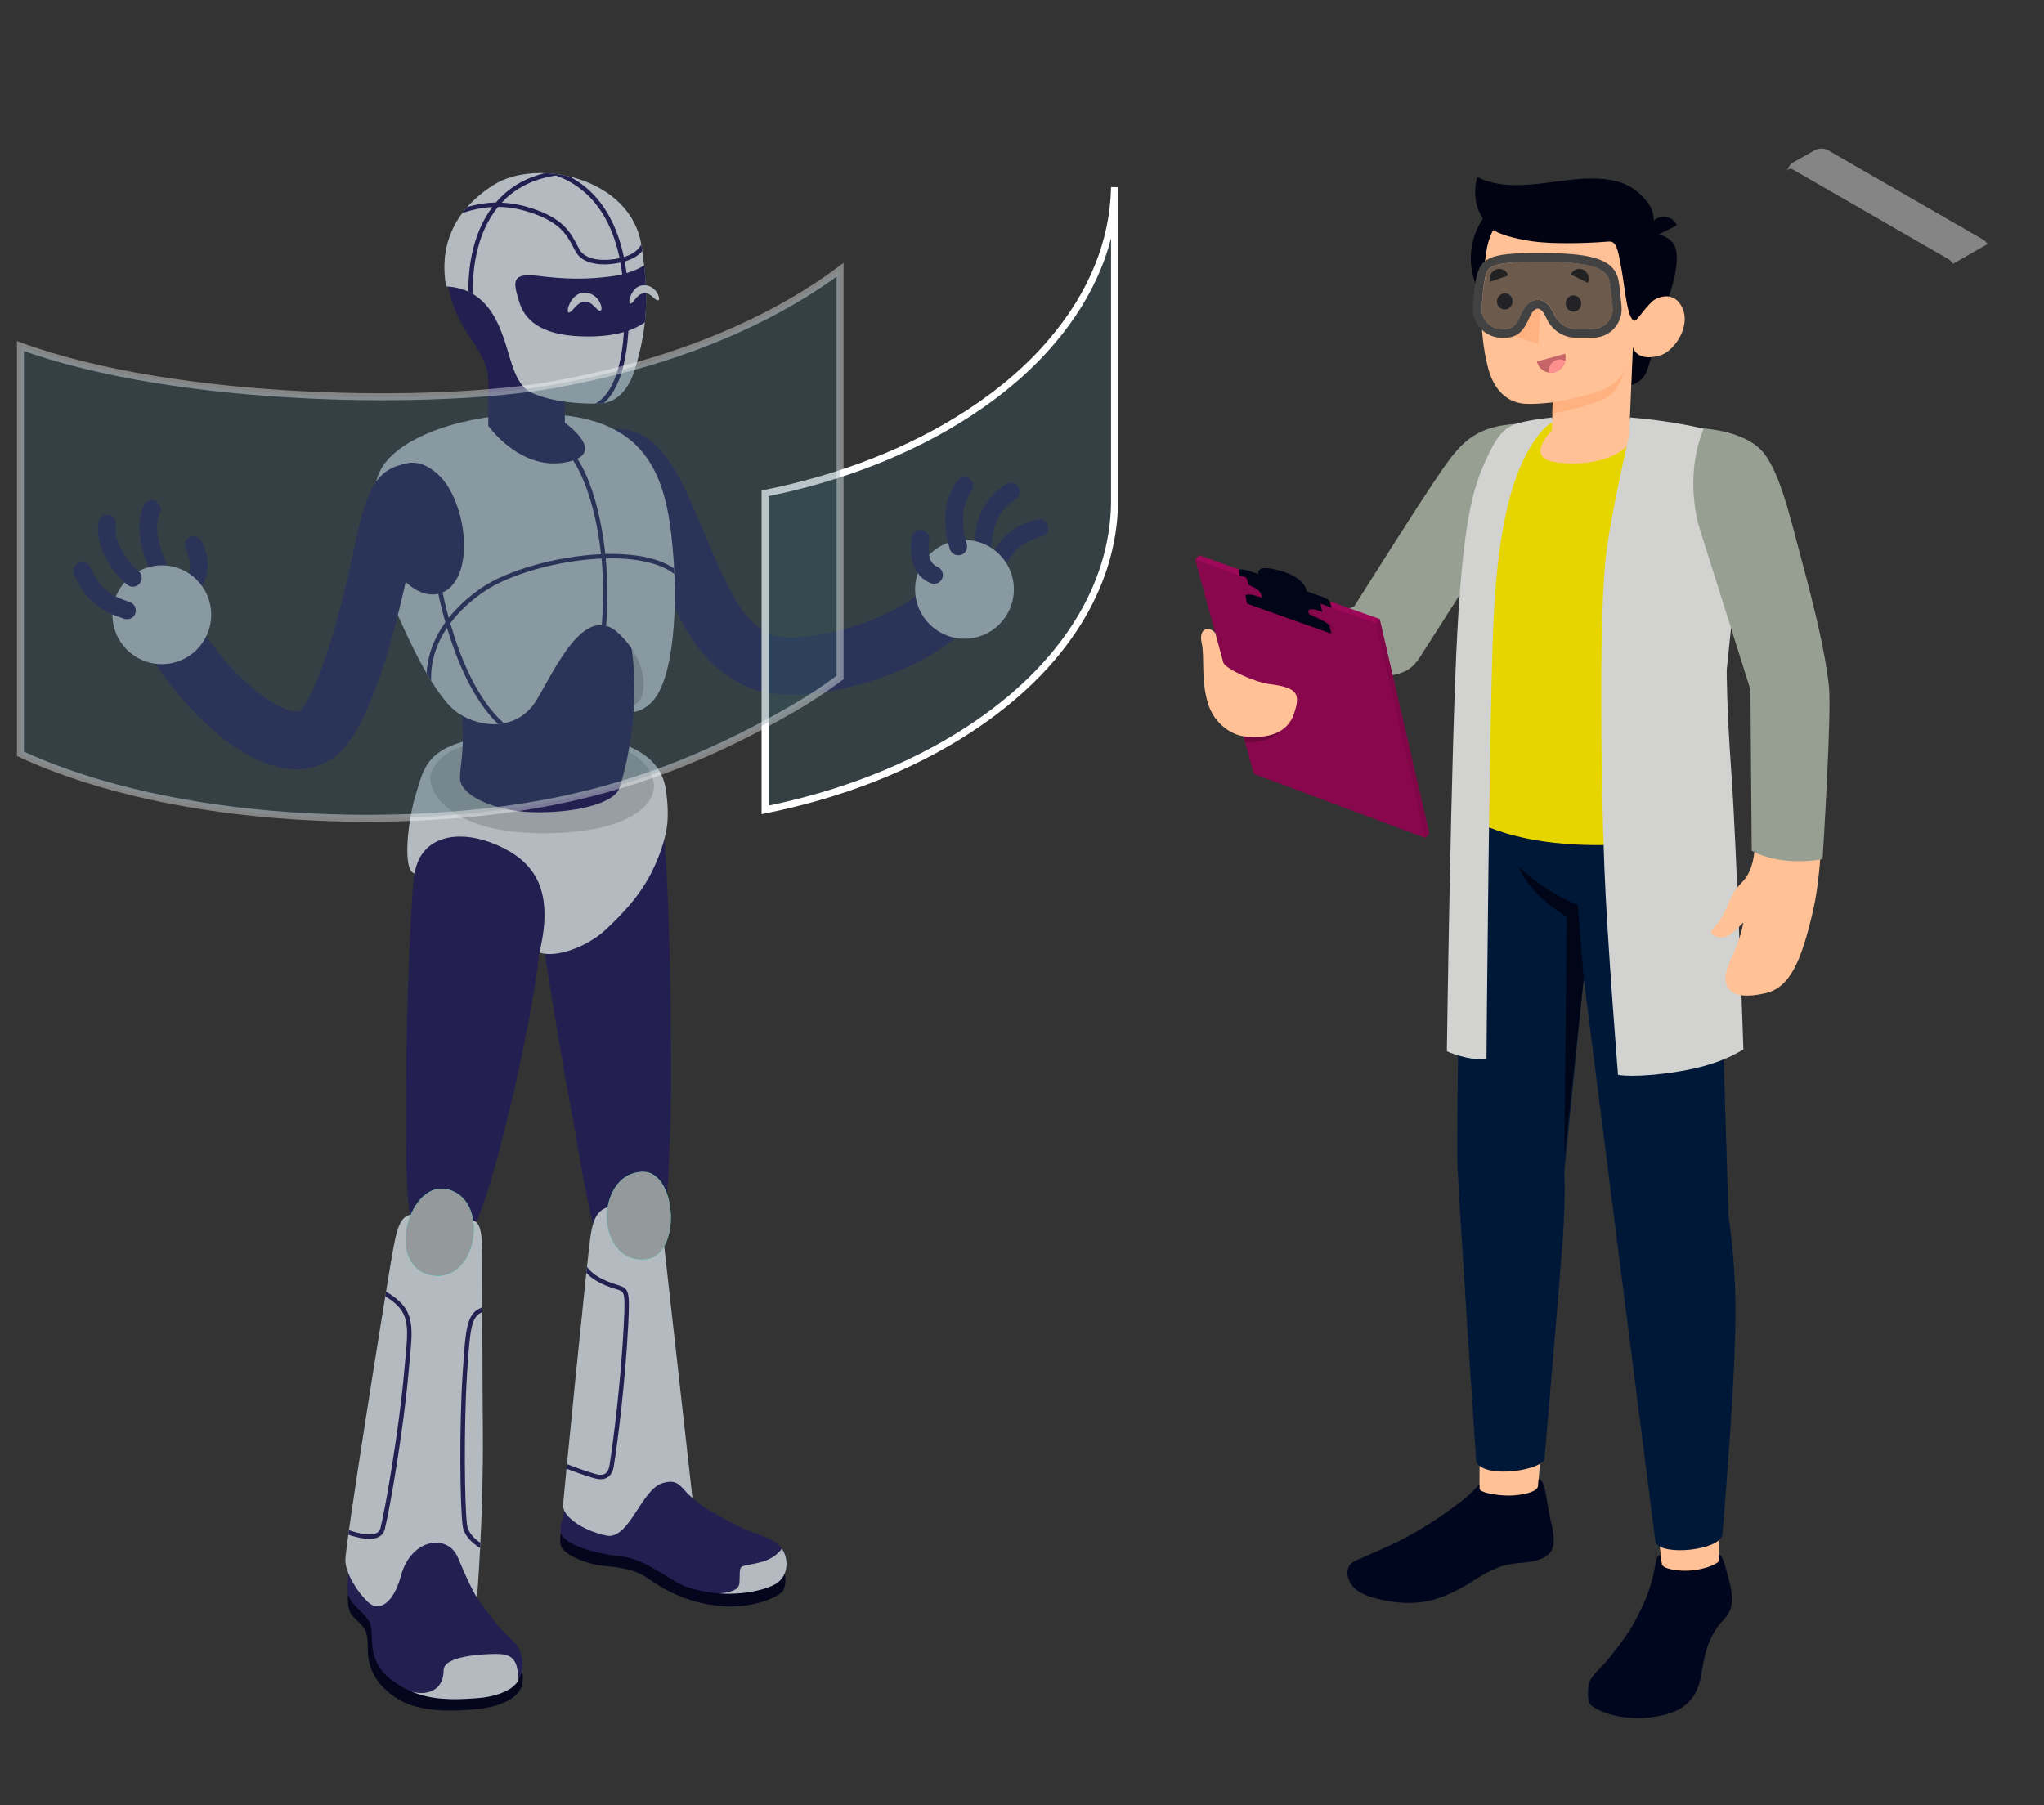 <?xml version="1.0" encoding="utf-8"?>
<!-- Generator: Adobe Illustrator 25.1.0, SVG Export Plug-In . SVG Version: 6.00 Build 0)  -->
<svg version="1.1" id="Layer_1" xmlns="http://www.w3.org/2000/svg" xmlns:xlink="http://www.w3.org/1999/xlink" x="0px" y="0px"
	 viewBox="0 0 300 265" style="enable-background:new 0 0 300 265;" xml:space="preserve">
<rect x="0" y="0" width="300" height="265" fill="#333333" stroke="none"/>
<style type="text/css">
	.st0{fill:#232051;}
	.st1{fill:#05051E;}
	.st2{fill:#B3BBC1;}
	.st3{fill:#00DFBF;}
	.st4{fill:#94999C;}
	.st5{opacity:0.15;enable-background:new    ;}
	.st6{opacity:0.35;fill:#375A64;enable-background:new    ;}
	.st7{fill:none;stroke:#FFFFFF;stroke-width:1.024;stroke-miterlimit:10;}
	.st8{opacity:0.35;}
	.st9{fill:#375A64;}
	.st10{opacity:0.4;fill:none;stroke:#FFFFFF;stroke-width:1.024;stroke-miterlimit:10;enable-background:new    ;}
	.st11{fill:#979F93;}
	.st12{fill:#9D0958;}
	.st13{opacity:0.35;fill:#4D0228;enable-background:new    ;}
	.st14{opacity:0.25;fill:#4D0228;enable-background:new    ;}
	.st15{opacity:0.2;}
	.st16{opacity:0.1;}
	.st17{fill:#000617;}
	.st18{fill:#FFC195;}
	.st19{fill:#001838;}
	.st20{fill:#00061D;}
	.st21{fill:#E7D500;}
	.st22{fill:#020312;}
	.st23{fill:#FFB280;}
	.st24{fill:#030512;}
	.st25{fill:#C76668;}
	.st26{fill:#FF9090;}
	.st27{fill:#D2D3D1;}
	.st28{fill:#424242;}
	.st29{opacity:0.71;fill:#303030;enable-background:new    ;}
	.st30{opacity:0.4;fill:#FFFFFF;enable-background:new    ;}
</style>
<g>
	<path class="st0" d="M97.16,119.77c1.24,9.1,1.58,38.48,1.19,46.8c-0.38,8.32-0.04,14.8-4.59,15.56c-1.68,0.28-5.56,0.27-6.38-1.53
		c-0.97-2.16-2.51-12.11-3.6-17.94C81.74,151.82,79,133.83,79,133.83S84.97,121.52,97.16,119.77z"/>
	<path id="XMLID_101_" class="st1" d="M115.14,231.04c0.27,0.62,0.15,1.76-0.21,2.47c-0.37,0.71-4.21,2.73-9.31,2.24
		c-5.09-0.5-8.54-2.66-10.44-4c-1.91-1.35-3.93-1.65-6.45-1.87s-5.8-1.58-6.32-2.78s0.18-3.21,0.18-3.21L115.14,231.04z"/>
	<path id="XMLID_100_" class="st0" d="M95.98,217.11c0.44-0.16,0.9-0.29,1.37-0.36c0.55-0.08,1.13-0.08,1.66,0.1
		c1.42,0.47,1.6,2.11,2.62,3.02c1.21,1.08,1.64,1.34,3.04,2.15c1.64,0.95,2.18,1.29,3.88,2.11c1.73,0.84,4.05,1.39,5.39,2.36
		c1.96,1.41,2.12,4.81-0.2,6.08c-2,1.1-7.22,2.19-12.6,0.49c-2.93-0.93-6.12-4.19-10-4.6c-2.46-0.27-7.11-1.1-8.65-3.02
		c-0.5-0.76-0.03-2.13,0.17-2.91c0.09-0.34,0.19-0.68,0.29-1.02c0.07-0.24,0.11-0.61,0.28-0.79c0.35-0.37,1.09-0.21,1.51-0.14
		c1.46,0.27,2.98,0.39,4.42,0.03C91.64,219.98,93.62,217.99,95.98,217.11z"/>
	<path class="st2" d="M105.63,233.9c3.6,0.24,6.68-0.54,8.11-1.33c1.93-1.06,2.14-3.59,1.02-5.23c-1.71,2.26-4.37,2.09-5.78,2.59
		c-0.58,0.21-0.34,1.31-0.46,2.48C108.43,233.38,107.29,233.75,105.63,233.9z"/>
	<path class="st2" d="M91.19,177.17c-3.36-0.47-4.06,1.49-4.5,4.16s-3.9,37.68-4.05,39.52s3.1,3.89,6.36,4.56
		c3.34,0.68,5.1-6.76,8.24-7.7c2.52-0.76,2.66,0.81,4.39,2.17l-4.66-41.55L91.19,177.17z"/>
	<path class="st3" d="M94.56,172.02c-4.2-0.08-5.63,4.29-5.49,6.9s1.64,6.25,5.62,5.93C100.06,184.43,99.41,172.29,94.56,172.02z"/>
	<path class="st4" d="M94.56,172.02c-4.2-0.08-5.63,4.29-5.49,6.9s1.64,6.25,5.62,5.93C100.06,184.43,99.41,172.29,94.56,172.02z"/>
	<path class="st0" d="M90.76,188.66l-0.09-0.03c-2.25-0.69-3.66-1.5-4.52-2.66c-0.03,0.28-0.06,0.57-0.09,0.88
		c1.16,1.24,2.78,1.9,4.43,2.4l0.09,0.03c1.08,0.33,1.22,0.37,0.98,5.1c-0.42,8.29-1.52,17.12-2.11,20.75
		c-0.1,0.59-0.31,0.99-0.63,1.19c-0.33,0.21-0.79,0.23-1.37,0.07c-1.49-0.42-3.37-1.13-4.22-1.46c-0.02,0.23-0.04,0.45-0.07,0.67
		c0.92,0.35,2.69,1.01,4.11,1.41c0.31,0.09,0.61,0.13,0.88,0.13c0.39,0,0.73-0.09,1.02-0.28c0.49-0.31,0.8-0.86,0.92-1.64
		c0.59-3.64,1.7-12.5,2.12-20.82C92.44,189.57,92.34,189.14,90.76,188.66z"/>
	<path class="st2" d="M66,125.38c2.97,0,7.72,1.8,10.56,5.46c2.83,3.66,2.61,8.98,2.61,8.98c2.5,0.89,7.09-0.94,9.58-3.22
		c3.1-2.85,5.61-5.73,7.24-9.29c0.83-1.81,1.51-3.69,1.85-5.65c0.33-1.89,0.12-4.42-0.17-6.07c-1.31-7.39-12.15-7.82-17.75-7.83
		c-17.21-0.04-17.36,4-18.84,8.66c-1.24,3.92-2.06,11.48-0.23,11.79C61.54,126.58,63.29,125.38,66,125.38z"/>
	<path class="st5" d="M63.23,113.64c-0.68,2.11,2.37,8.66,16.33,8.68c13.41,0.02,17.08-4.65,16.34-7.69
		c-0.74-3.05-4.05-6.39-15.98-6.39C70.09,108.24,64.54,109.57,63.23,113.64z"/>
	<path class="st0" d="M116.24,101.96c-2.71,0-5.15-0.42-7.05-1.36c-6.89-3.42-9.25-8.92-13.53-18.92c-0.77-1.8-1.62-3.78-2.58-5.95
		c-1.5-3.04-2.36-4.02-2.67-4.31c-0.07,0.01-0.17,0.02-0.3,0.05c-2.3,0.43-4.5-1.08-4.93-3.37s1.08-4.5,3.37-4.93
		c5.93-1.11,9.04,2.59,12.15,8.92c0.02,0.05,0.05,0.1,0.07,0.15c0.99,2.24,1.86,4.27,2.65,6.12c4.11,9.6,5.6,12.73,9.51,14.67
		c3.75,1.86,16.93-1.32,22.12-6.12c1.71-1.59,4.39-1.48,5.97,0.23c1.59,1.71,1.48,4.39-0.23,5.97
		C135.54,97.98,124.61,101.96,116.24,101.96z"/>
	<g>
		<path class="st0" d="M144.19,81.38c-0.05,0-0.1,0-0.16-0.01c-0.71-0.09-1.22-0.73-1.14-1.45c0.22-1.84,0.39-3.06,1.14-4.76
			c0.96-2.2,2.87-3.59,3.65-4.08c0.61-0.39,1.41-0.21,1.79,0.4c0.39,0.61,0.21,1.41-0.4,1.79c-0.92,0.59-2.11,1.67-2.66,2.93
			c-0.57,1.3-0.72,2.18-0.94,4.03C145.4,80.9,144.84,81.38,144.19,81.38z"/>
	</g>
	<g>
		<path class="st0" d="M145.87,84.77c-0.2,0-0.4-0.05-0.6-0.15c-0.64-0.33-0.89-1.11-0.56-1.75c0.85-1.65,1.44-2.73,2.73-4.06
			c1.67-1.73,3.95-2.36,4.85-2.55c0.7-0.15,1.39,0.3,1.54,1s-0.3,1.39-1,1.54c-1.07,0.23-2.56,0.82-3.52,1.82
			c-0.99,1.02-1.43,1.8-2.29,3.45C146.8,84.52,146.34,84.77,145.87,84.77z"/>
	</g>
	<circle class="st2" cx="141.56" cy="86.51" r="7.25"/>
	<g>
		<path class="st0" d="M137.09,85.71c-0.17,0-0.34-0.03-0.51-0.11c-2.27-0.97-3.21-3.22-2.78-6.69c0.09-0.71,0.75-1.21,1.45-1.13
			c0.71,0.09,1.22,0.74,1.13,1.45c-0.36,2.91,0.47,3.66,1.22,3.98c0.66,0.28,0.97,1.05,0.68,1.71
			C138.07,85.42,137.59,85.71,137.09,85.71z"/>
	</g>
	<g>
		<path class="st0" d="M140.65,81.51c-0.56,0-1.08-0.37-1.25-0.93c-0.56-1.89-0.66-3.06-0.65-4.83c0.01-2.49,1.33-4.6,1.73-5.18
			c0.41-0.59,1.22-0.74,1.81-0.33c0.59,0.41,0.74,1.22,0.33,1.81c-0.61,0.89-1.27,2.34-1.27,3.72c-0.01,1.57,0.07,2.48,0.54,4.08
			c0.2,0.69-0.19,1.41-0.88,1.62C140.9,81.49,140.77,81.51,140.65,81.51z"/>
	</g>
	<path class="st0" d="M79.17,139.82c-1.15,10.85-7.5,38.63-10.31,41.3s-7.36,2.67-8.67-2.81s-0.28-44.48,0.66-50.11
		c0.95-5.63,6.57-6.5,11.9-4.24C78.1,126.23,81.51,130.23,79.17,139.82z"/>
	<path class="st1" d="M51.09,233.84c-0.08,1.1-0.03,2.32,0.44,3.08c0.46,0.75,1.78,1.49,2.2,2.7c0.4,1.14,0.11,2.73,0.4,4.09
		c0.25,1.2,0.92,3.64,4.31,5.72c3.4,2.08,8.82,1.79,12.21,1.37c3.4-0.42,5.8-1.89,6.04-3.73s-0.58-3.87-0.58-3.87L51.09,233.84z"/>
	<path class="st0" d="M51.55,227.89c-0.36,3.18-0.76,4.67-0.42,6.18c0.34,1.5,1.89,2.2,2.99,3.83c1.1,1.64-0.71,5.52,3.17,8.56
		s7.81,3.19,12.72,2.82c2.8-0.21,4.57-1.04,5.4-1.8c1.73-1.59,1.62-4.85,0.11-6.36c-0.78-0.78-2.04-1.98-2.74-2.88
		c-0.86-1.1-1.71-2.13-2.76-3.73c-1.92-2.9-2.26-9.74-3.52-11.17C65.22,221.9,53.49,219.37,51.55,227.89z"/>
	<path class="st2" d="M76.1,246.61c-0.02-0.53-0.1-1.09-0.16-1.5c-0.29-1.84-1.3-2.32-3.1-2.32c-1.8,0-7.73,0.25-7.73,2.39
		c0,3.27-2.86,3.72-4.74,3.11c2.93,1.25,6.01,1.26,9.64,0.99c2.8-0.21,4.57-1.04,5.4-1.8C75.72,247.2,75.94,246.94,76.1,246.61z"/>
	<path class="st2" d="M60.19,178.32c-1.8,0.33-2.17,3.19-2.96,7.81c-0.78,4.62-6.67,41.12-6.54,43.07c0.13,1.96,1.92,4.73,3.43,6.06
		c1.5,1.33,3.61,0.18,4.74-3.98c1.49-5.48,6.87-6.19,8.35-2.64c2.05,4.91,2.8,5.87,2.8,5.87s0.96-11.61,0.86-24.31
		c-0.07-8.71-0.09-20.08-0.09-26.22c0-3.92-0.59-4.61-1.42-4.86C67.02,178.39,60.19,178.32,60.19,178.32z"/>
	<path class="st3" d="M65.37,174.53c-5.56-0.92-8.88,11.67-1.81,12.69C70.22,188.18,72,175.63,65.37,174.53z"/>
	<path class="st4" d="M65.37,174.53c-5.56-0.92-8.88,11.67-1.81,12.69C70.22,188.18,72,175.63,65.37,174.53z"/>
	<g>
		<path class="st0" d="M70.51,226.47c-0.93-0.62-1.8-1.5-1.96-2.62c-0.36-2.69-0.5-14.4,0-22.13c0.44-6.77,0.61-8.42,2.23-9.12
			c0-0.23,0-0.46,0-0.69c-2.29,0.85-2.43,2.84-2.88,9.77c-0.52,8.01-0.37,19.54,0,22.26c0.2,1.5,1.4,2.58,2.56,3.29
			C70.49,226.98,70.5,226.72,70.51,226.47z"/>
		<path class="st0" d="M56.66,189.6c-0.04,0.22-0.07,0.45-0.11,0.69c3.61,2.18,3.43,4.11,2.93,9.34c-0.06,0.63-0.13,1.31-0.19,2.04
			c-0.67,7.71-2.66,19.44-3.44,22.62c-0.09,0.38-0.31,0.64-0.66,0.79c-0.87,0.38-2.41,0.07-3.97-0.46
			c-0.03,0.23-0.06,0.45-0.09,0.66c1.07,0.36,2.17,0.62,3.09,0.62c0.46,0,0.88-0.07,1.23-0.22c0.54-0.24,0.88-0.65,1.03-1.23
			c0.89-3.6,2.83-15.45,3.46-22.72c0.06-0.73,0.13-1.4,0.19-2.03C60.65,194.32,60.85,192.06,56.66,189.6z"/>
	</g>
	<path class="st4" d="M89.61,103.71c-4.75-1.55-9.59-7.34-9.59-7.34s6.86-11.73,12.79-7.36C98.74,93.38,98.28,106.54,89.61,103.71z"
		/>
	<path class="st0" d="M92.7,95.22c1.16,7.59-0.27,15.74-1.76,20.37c-0.63,2.21-5.85,3.65-11.93,3.65s-10.62-2.2-11.37-4.31
		s2.31-6.68-2.43-21.45c0,0,7.15-11.1,17.08-8.72C92.22,87.12,92.7,95.22,92.7,95.22z"/>
	<path class="st2" d="M76.46,60.79c-10.04,0.43-18.36,3.84-20.62,8.24c-2.26,4.41-0.84,13.39,2.08,20.18
		c2.01,4.67,5.93,13.22,9.35,15.49c3.42,2.27,8.77,2.55,11.47-1.92c2.7-4.47,7.09-14.47,12.03-9.83c4.47,4.21,4.03,8.76,3.1,9.86
		c-0.24,0.29-0.5,0.51-0.77,0.69l-0.04,1.02c0.87-0.15,1.77-0.58,2.71-1.57c2.98-3.19,4.02-13.69,2.74-24.64
		C97.22,67.36,92.95,60.08,76.46,60.79z"/>
	<path class="st0" d="M57.73,69.16c2.4-2.56,6.19-0.83,8.13,2.43c2.4,4.03,3.13,10.43,0.95,13.75c-2.23,3.41-6.52,1.97-8.76-1.82
		C55.39,79.01,55.7,71.33,57.73,69.16z"/>
	<path class="st0" d="M98.93,83.44c-1.02-0.69-2.31-1.23-3.88-1.59c-1.87-0.43-3.99-0.58-6.21-0.53
		c-0.82-7.74-3.14-13.53-5.29-15.41l-0.43,0.49c1.76,1.54,4.24,6.99,5.09,14.95c-6.55,0.29-13.77,2.38-17.46,4.89
		c-1.98,1.34-3.61,2.85-4.89,4.46c-0.87-3.18-1.3-5.69-1.4-6.34l-0.64,0.1c0.11,0.69,0.57,3.44,1.55,6.88
		c-1.68,2.33-2.62,4.87-2.75,7.49c0.22,0.37,0.43,0.74,0.66,1.1c-0.1-2.69,0.7-5.34,2.33-7.77c1.42,4.75,3.79,10.56,7.49,14.12
		c0.29-0.02,0.57-0.06,0.85-0.11c-3.97-3.53-6.44-9.76-7.86-14.68c1.28-1.71,2.96-3.3,5.04-4.71c3.63-2.46,10.73-4.52,17.16-4.79
		c0.28,2.95,0.32,6.23,0.03,9.77c0.21,0.01,0.42,0.04,0.64,0.1c0.28-3.51,0.23-6.84-0.05-9.89c2.14-0.05,4.2,0.1,6,0.52
		c1.71,0.39,3.07,0.99,4.07,1.78C98.96,84,98.94,83.72,98.93,83.44z"/>
	<path class="st0" d="M43.55,112.92c-0.62,0-1.25-0.05-1.89-0.16c-7.13-1.21-14.47-8.81-18.59-14.95c-1.3-1.94-0.78-4.56,1.15-5.86
		c1.94-1.3,4.56-0.78,5.86,1.15c4.49,6.69,10.04,10.83,12.98,11.33c0.33,0.06,0.74,0.08,0.9-0.04c1.38-1.04,4.56-7.88,7.7-22.45
		C53.6,72.9,54.49,68.78,60,68c2.32-0.33,4.45,1.28,4.78,3.59c0.3,2.12-1.03,4.1-3.04,4.66c-0.49,1.27-1.17,4.41-1.82,7.46
		c-4.94,22.97-9.42,26.32-10.88,27.43C47.47,112.32,45.6,112.92,43.55,112.92z"/>
	<g>
		<path class="st0" d="M23.38,84.93c-0.52,0-1-0.31-1.21-0.82l-0.12-0.29c-0.58-1.45-0.97-2.41-1.32-4.02
			c-0.46-2.09-0.31-4.15,0.38-5.63c0.31-0.65,1.08-0.93,1.73-0.62s0.93,1.08,0.62,1.73c-0.17,0.36-0.69,1.71-0.2,3.97
			c0.3,1.4,0.62,2.18,1.19,3.6l0.12,0.29c0.27,0.67-0.06,1.42-0.72,1.69C23.7,84.9,23.54,84.93,23.38,84.93z"/>
	</g>
	<g>
		<path class="st0" d="M28.37,86.93c-0.25,0-0.51-0.07-0.73-0.23c-0.59-0.41-0.74-1.22-0.34-1.81c0.5-0.73,1.04-1.97-0.03-4.34
			c-0.3-0.65,0-1.42,0.65-1.72c0.65-0.29,1.42,0,1.72,0.65c1.19,2.64,1.12,4.96-0.2,6.88C29.19,86.73,28.79,86.93,28.37,86.93z"/>
	</g>
	<ellipse class="st2" cx="23.75" cy="90.24" rx="7.25" ry="7.25"/>
	<g>
		<path class="st0" d="M19.5,86.13c-0.28,0-0.55-0.09-0.79-0.27c-1.09-0.84-2.06-2.01-3.04-3.7c-1.06-1.83-1.48-3.72-1.23-5.48
			c0.1-0.71,0.77-1.2,1.47-1.1c0.71,0.1,1.2,0.76,1.1,1.47c-0.17,1.17,0.14,2.48,0.91,3.8c0.8,1.39,1.56,2.32,2.37,2.94
			c0.57,0.44,0.68,1.25,0.24,1.82C20.28,85.96,19.89,86.13,19.5,86.13z"/>
	</g>
	<g>
		<path class="st0" d="M18.64,90.9c-0.13,0-0.27-0.02-0.4-0.06c-1.99-0.65-3.04-1.19-4.33-2.25c-1.6-1.32-2.46-2.98-3.03-4.28
			c-0.29-0.66,0.01-1.42,0.67-1.71s1.42,0.01,1.71,0.67c0.48,1.1,1.13,2.36,2.3,3.32c1.02,0.84,1.81,1.24,3.48,1.79
			c0.68,0.22,1.06,0.96,0.83,1.64C19.7,90.56,19.19,90.9,18.64,90.9z"/>
	</g>
	<path class="st0" d="M65.51,39.96c0.21,2.77,1.13,6.04,3.03,8.89c1.64,2.47,3.13,4.58,3.13,7.15s0,6.51,0,6.51S76.23,69,82.82,67.9
		c6.81-1.14,0.08-5.85,0.08-5.85V56.4c0,0,0.82-7.08-3.64-11.6C74.79,40.28,65.51,39.96,65.51,39.96z"/>
	<g id="XMLID_97_">
		<g id="XMLID_98_">
			<path class="st2" d="M65.48,42.04c-0.96-5.3,0.62-10.86,6.96-14.89c6.34-4.02,20.12-1.09,21.69,8.79
				c1.37,8.57,0.51,13.1-0.79,17.79c-0.81,2.93-2.47,5.35-5.19,5.49c-2.58,0.13-6.81-0.15-9.9-1.46c-1.25-0.53-2.31-1.51-3.35-5
				C73.6,48.4,72.08,42.39,65.48,42.04z"/>
		</g>
	</g>
	<path class="st0" d="M78.8,40.48c-3.99-0.49-3.36,1.24-2.62,3.75c0.76,2.61,3.01,4.96,9.23,5.15c4.14,0.13,7.13-0.6,9.24-2.06
		c0.25-2.35,0.27-5.02-0.1-8.37c-1.07,0.72-2.92,1.36-4.68,1.6C86,41.07,82.88,40.99,78.8,40.48z"/>
	<path class="st0" d="M94.26,36.85c-0.04-0.3-0.08-0.59-0.13-0.9c0-0.02-0.01-0.04-0.01-0.07c-0.55,1.04-1.53,1.54-2.55,1.85
		c-0.93-4.36-2.72-7.72-5.36-10.03c-0.85-0.74-1.73-1.32-2.62-1.78c-1.2-0.29-2.42-0.46-3.63-0.5c-2.47,0.6-4.58,1.71-6.29,3.36
		c-0.32,0.3-0.61,0.62-0.89,0.95c-1.5,0.02-2.88,0.28-4.18,0.64c-0.26,0.3-0.51,0.6-0.74,0.91c1.37-0.47,2.82-0.81,4.41-0.89
		c-3.15,4.16-3.56,9.55-3.52,12.43c0.23,0.11,0.45,0.23,0.66,0.35c-0.08-2.78,0.23-8.57,3.7-12.8c1.36,0.01,2.81,0.22,4.38,0.71
		c4.68,1.45,5.67,3.34,6.72,5.33l0.25,0.47c0.79,1.48,2.55,1.93,4.24,1.93c0.85,0,1.68-0.12,2.36-0.27
		c0.32,1.73,0.52,3.61,0.58,5.65c0.25,9.09-1.66,12.83-3.31,14.37c-0.34,0.31-0.67,0.54-0.97,0.7c0.27,0,0.54-0.01,0.79-0.02
		c0.15-0.01,0.3-0.03,0.44-0.05c0.05-0.05,0.1-0.08,0.16-0.13c1.76-1.62,3.8-5.52,3.54-14.89c-0.06-2.09-0.26-4.01-0.6-5.79
		C92.63,38.1,93.58,37.67,94.26,36.85z M85.03,36.57l-0.25-0.46c-1.11-2.12-2.17-4.13-7.1-5.65c-1.43-0.44-2.76-0.66-4.02-0.71
		c0.15-0.16,0.3-0.33,0.46-0.49c1.96-1.88,4.46-3.04,7.47-3.49c1.4,0.49,2.84,1.26,4.19,2.43c2.54,2.22,4.27,5.47,5.16,9.7
		C89.19,38.29,86.04,38.46,85.03,36.57z"/>
	<path class="st2" d="M83.47,45.88c0.59-0.04,1.02-1.37,2.21-1.59c1.2-0.22,1.84,1.36,2.42,1.32c0.58-0.05-0.19-2.76-2.44-2.64
		C83.73,43.07,82.99,45.91,83.47,45.88z"/>
	<path class="st2" d="M92.51,44.59c0.52-0.07,0.82-1.27,1.87-1.53c1.05-0.27,1.71,1.1,2.21,1.03c0.51-0.07-0.33-2.43-2.31-2.2
		C92.58,42.09,92.09,44.65,92.51,44.59z"/>
	<g id="Screen_4_">
		<path id="XMLID_8_" class="st6" d="M142.19,60.64c4.89-3.19,8.94-6.71,12.14-10.48c6.03-7.03,9.12-14.86,9.25-22.68V72.8v1.14
			c-0.2,12.01-7.34,24-21.39,33.16c-8.66,5.65-18.96,9.58-29.9,11.79V72.42C123.22,70.22,133.53,66.28,142.19,60.64z"/>
		<path id="XMLID_7_" class="st7" d="M142.19,60.64c4.89-3.19,8.94-6.71,12.14-10.48c6.03-7.03,9.12-14.86,9.25-22.68V72.8v1.14
			c-0.2,12.01-7.34,24-21.39,33.16c-8.66,5.65-18.96,9.58-29.9,11.79V72.42C123.22,70.22,133.53,66.28,142.19,60.64z"/>
	</g>
	<g id="Screen_1_">
		<g class="st8">
			<path id="XMLID_6_" class="st9" d="M3,50.8v59.86c22.92,10.58,56.68,11.32,78.45,6.95c13.46-2.7,24.61-7.65,34.7-13.46
				c2.59-1.49,4.98-3.06,7.15-4.71V39.61c-2.17,1.62-4.56,3.19-7.15,4.69c-10.08,5.84-22.08,9.87-34.8,12.15
				C64.34,59.51,26.3,59.27,3,50.8z"/>
		</g>
		<g>
			<path id="XMLID_5_" class="st10" d="M3,50.8v59.86c22.92,10.58,56.68,11.32,78.45,6.95c13.46-2.7,24.61-7.65,34.7-13.46
				c2.59-1.49,4.98-3.06,7.15-4.71V39.61c-2.17,1.62-4.56,3.19-7.15,4.69c-10.08,5.84-22.08,9.87-34.8,12.15
				C64.34,59.51,26.3,59.27,3,50.8z"/>
		</g>
	</g>
	<path class="st11" d="M224.19,62.17c-7.37,0-9.58,2.58-12.52,6.78s-12.92,20.08-12.92,20.08l-14.15,5.43l1.86,8.25
		c0,0,11.97-2.39,18.1-3.64c2-0.41,2.9-1.17,3.85-2.61c0.78-1.2,8.65-13.57,8.65-13.57L224.19,62.17z"/>
	<polygon class="st12" points="176.02,81.52 202.5,90.86 209.79,122.37 209.19,123 184.02,113.59 175.43,82.15 	"/>
	<polygon class="st13" points="201.91,91.49 209.19,123 209.79,122.37 202.5,90.86 	"/>
	<polygon id="XMLID_86_" class="st14" points="175.43,82.15 201.91,91.49 209.19,123 184.02,113.59 	"/>
	<g id="XMLID_84_" class="st15">
		<path id="XMLID_85_" d="M187.96,107.19c-0.25,0.62-2.27,1.98-5.21,1.74l-0.5-1.82L187.96,107.19z"/>
	</g>
	<g id="XMLID_82_" class="st16">
		<path id="XMLID_83_" d="M183.41,88.6c0,0-0.1-0.47-0.22-1.06c-0.12-0.58,1.43-0.28,3.47,0.68l4.78,1.45
			c2.04,0.96,3.96,1.68,4.08,2.26l0.22,1.06L183.41,88.6z"/>
	</g>
	<g id="XMLID_80_">
		<path id="XMLID_81_" class="st17" d="M181.83,83.82c-0.08-0.36,0.53-0.29,1.37-0.07l1.52,0.52c0,0-0.62-1.53,2.99-0.55
			c3.97,1.08,4.06,3.06,4.06,3.06s0.45,0.22,1.91,0.7c1.32,0.43,1.46,0.69,1.57,1.06l0.2,0.67l-13.5-4.75
			C181.95,84.45,181.91,84.19,181.83,83.82z"/>
	</g>
	<g id="XMLID_78_">
		<path id="XMLID_79_" class="st17" d="M183.25,85.85c1.25,0.57,1.77,0.84,1.96,1.74c0.21,1.03,0.26,1.46,0.26,1.46l7.03,2.77
			c0,0-0.38-1.51-0.47-2.02c-0.09-0.5,0.84-0.51,2.05,0.05l-0.29-1.26l-10.93-4.06L183.25,85.85z"/>
	</g>
	<g id="XMLID_76_">
		<path id="XMLID_77_" class="st17" d="M183.04,88.62c0,0-0.1-0.47-0.22-1.06c-0.12-0.58,1.43-0.28,3.47,0.68l4.78,1.45
			c2.04,0.96,3.96,1.68,4.08,2.26l0.22,1.06L183.04,88.62z"/>
	</g>
	<g id="XMLID_74_">
		<path id="XMLID_75_" class="st18" d="M178.37,92.93c0,0,0.94,3.46,1.18,4.33c0.25,0.88,4.58,2.87,6.75,3.15
			c4.15,0.52,4.62,1.42,3.62,4.37c-0.92,2.72-3.62,3.74-7.37,3.3c-1.76-0.21-4.19-1.77-5.14-4.49c-1.22-3.47-0.56-7.18-1.04-9.21
			C175.9,92.34,177.32,91.72,178.37,92.93z"/>
	</g>
	<polygon id="XMLID_72_" class="st18" points="252.29,233.52 244.34,233.52 242.75,219.44 252.29,219.44 	"/>
	<polygon id="XMLID_71_" class="st18" points="225.61,219.9 217.14,220.24 217.19,205.66 226.78,205.42 	"/>
	<path id="XMLID_70_" class="st19" d="M251.91,119.56c0.15,7.72,1.79,58.79,1.79,58.79c0.17,1.95,0.87,5.55,1.01,12.58
		c0.21,10.2-1.93,34.42-1.93,34.42c-0.47,2.2-8.7,3.1-9.79,1.11c0,0-4.49-35.13-5.77-45.23c-1.11-8.81-4.78-37.63-4.78-37.63
		l-2.84,28.29c0,0,0.21,3.88-0.22,9.92c-0.33,4.67-2.68,32.23-2.68,32.23c-0.04,1.72-8.59,3.14-10.03,0.6c0,0-2.7-40.23-2.79-44.51
		c-0.09-4.89,0.59-51.12,0.59-51.12L251.91,119.56z"/>
	<path id="XMLID_69_" class="st20" d="M243.88,229.47c0,0-0.13-1.2-0.14-1.2c-0.44-0.01-0.63,0.5-0.81,1.55
		c-0.48,2.82-1.32,4.85-2.11,6.48c-1.35,2.78-2.14,3.93-4.8,7.28c-0.63,0.79-2.06,2.06-2.55,2.94c-0.5,0.88-0.67,3.35,0.17,3.91
		c3.1,2.07,7.82,2.13,11.15,1.15c2.57-0.75,4.3-2.4,4.84-5.44s0.83-4.91,2.37-7.21c0.57-0.84,1.48-1.52,1.87-2.46
		c0.69-1.69,0.14-3.59-0.3-5.27c-0.38-1.45-0.79-3.05-1.29-2.92c0,0.18,0,0.9,0,0.9c-0.6,0.66-2.69,1.32-4.55,1.39
		C246.54,230.61,243.87,230.39,243.88,229.47z"/>
	<path id="XMLID_68_" class="st20" d="M217.14,217.94c-0.21,0.14-0.69,0.7-1.53,1.49c-0.75,0.7-1.48,1.2-2.73,2.14
		c-1.98,1.47-3.75,2.57-6.08,3.87c-2.51,1.4-4.78,2.26-7.78,3.64c-0.31,0.14-0.61,0.31-0.84,0.56c-0.19,0.21-0.3,0.48-0.36,0.75
		c-0.25,1.12,0.38,2.3,1.28,3c0.9,0.71,2.04,1.04,3.16,1.32c2.53,0.64,5.33,0.84,7.86,0.19c2.23-0.58,4.35-1.71,6.29-2.96
		c1.65-1.06,3.42-2.05,5.38-2.35c1.69-0.26,3.77-0.19,5.23-1.21c1.62-1.13,0.96-3.53,0.48-5.59c-0.52-2.25-0.65-5.68-1.68-5.6
		l-0.07,0.9c-0.08,0.97-2.43,1.43-4.26,1.45c-1.51,0.01-4.37-0.37-4.36-1.08C217.14,218.46,217.15,217.94,217.14,217.94z"/>
	<path id="XMLID_67_" class="st17" d="M231.58,132.79c0,0-4.46-1.5-8.68-5.58c0,0,1.38,4.04,7.06,7.37l-0.37,35.24l2.86-26.23
		L231.58,132.79z"/>
	<g id="XMLID_64_">
		<path id="XMLID_65_" class="st21" d="M239.2,61.74c1.44,0.35,5.92,0.95,9.64,2.26c2.52,0.89,4.21,2.88,4.69,3.59
			c2.7,3.94,0.26,12.69-1.72,29.18c0.15,10.65,0.46,23.88,0.46,23.88c-4.9,3.57-27.73,5.99-38.03-1.53c0,0,0.52-31.01,1.65-38.82
			c1.45-9.92,6.35-18.15,11.96-18.76L239.2,61.74z"/>
	</g>
	<path id="XMLID_63_" class="st22" d="M236.69,38.16c-0.14,5.75-4.91,10.29-10.65,10.15c-5.75-0.14-10.29-4.91-10.16-10.65
		c0.14-5.75,4.91-10.29,10.65-10.16C232.28,27.64,236.83,32.41,236.69,38.16z"/>
	<path id="XMLID_62_" class="st22" d="M244.09,45.74c0,0-1.87,7.88-2.58,9.17s-2.11,1.62-2.11,1.62l0.25-5.57L244.09,45.74z"/>
	<path id="XMLID_61_" class="st22" d="M242.25,34.34c0,0,1.82-0.27,3.2,1.21c1.35,1.45,0.47,5.88-1.36,10.18l-3.18,0.29
		L242.25,34.34z"/>
	<path id="XMLID_60_" class="st18" d="M239.96,46c0.63,0.4,1.57-0.81,2.37-1.61c0.8-0.8,3.4-1.86,4.61,0.86
		c1.24,2.78-1.28,6.35-3.31,6.93c-3.5,1.01-3.97-1.23-3.97-1.23l-0.6,14.2l0,0c-2.48,3.03-8.32,3.2-11.21,2.61
		c-2.31-0.47-2.35-2.11-0.07-4.62l0.11-4.07c0,0-3.16,0.4-4.69,0.13c-2.55-0.46-4.12-2.51-4.82-5.3c-1.07-4.26-1.33-9.01-0.26-16.8
		c1.32-9.57,12.54-9.39,18.47-5.46C242.5,35.58,239.96,46,239.96,46z"/>
	<path id="XMLID_59_" class="st22" d="M239.93,47.08c0.32,0.01,1.59-1.98,2.4-2.68c1.12-0.97-0.08-10.06-0.08-10.06
		s1.42-2.53-0.64-4.9c-1.47-1.69-3.52-3.76-10.36-3.12c-4.88,0.46-10.21,1.85-14.44-0.35c-0.7,2.65-0.26,5.63,2.35,7.8
		c0,0,1.53,1.04,5.59,1.63s10.42,0.15,11.29,0.06c1.19-0.13,1.41,1.02,1.97,4.16C238.5,42.36,238.85,47.03,239.93,47.08z"/>
	<path id="XMLID_58_" class="st22" d="M242.22,35.04l3.9-1.97c-0.52-1.12-1.81-1.58-2.89-1.03
		C242.16,32.58,241.7,33.93,242.22,35.04z"/>
	<path id="XMLID_57_" class="st23" d="M227.88,59.07c0,0,5.74-1.01,7.76-2.03c1.35-0.68,2.48-1.88,2.82-2.66
		c0,0-0.41,1.69-1.64,3.18c-1.5,1.83-8.98,3.14-8.98,3.14L227.88,59.07z"/>
	<path id="XMLID_55_" class="st24" d="M229.8,44.61c0.03,0.66,0.57,1.16,1.2,1.13c0.63-0.03,1.12-0.59,1.08-1.25
		c-0.03-0.66-0.57-1.16-1.2-1.13C230.25,43.39,229.77,43.95,229.8,44.61z"/>
	<path id="XMLID_54_" d="M230.54,40.3l2.51,1.22c0.32-0.72,0.02-1.58-0.67-1.92C231.69,39.27,230.86,39.58,230.54,40.3z"/>
	<path id="XMLID_53_" class="st25" d="M229.72,51.92l-4.15,1.14c0.29,1.19,1.46,1.89,2.6,1.58
		C229.32,54.33,230.01,53.11,229.72,51.92z"/>
	<path class="st26" d="M229.72,52.99c-0.23-0.13-0.5-0.22-0.79-0.22c-0.89,0-1.61,0.72-1.61,1.61c0,0.11,0.01,0.21,0.03,0.31
		c0.27,0.04,0.55,0.02,0.83-0.05C228.97,54.42,229.54,53.76,229.72,52.99z"/>
	<path id="XMLID_52_" d="M218.69,41.36l2.67-0.91c-0.23-0.75-1.01-1.16-1.74-0.9C218.88,39.8,218.47,40.61,218.69,41.36z"/>
	<path id="XMLID_51_" class="st24" d="M219.72,44.14c-0.06,0.65,0.4,1.23,1.03,1.29s1.19-0.43,1.25-1.08s-0.4-1.23-1.03-1.29
		C220.34,43.01,219.78,43.49,219.72,44.14z"/>
	<polygon id="XMLID_50_" class="st23" points="226.19,43.64 225.78,50.52 222.19,49.27 	"/>
	<path class="st27" d="M239.21,61.28l-0.11,2.66c0,0-2.59,11.25-3.34,17.15c-1.05,8.22-0.85,31.41-0.29,46.14
		c0.41,10.72,2.01,30.55,2.01,30.55s2.65,0.53,9.04-0.52c5.44-0.9,8.19-2.51,9.36-3.21c0,0-1.01-30.14-1.77-40.66
		c-0.7-9.71-0.68-15.04-0.68-15.04l2.29-22.15c0,0-0.29-12.01-5.68-13.27C244.58,61.63,239.21,61.28,239.21,61.28z"/>
	<path class="st18" d="M252.72,134.61c1.11-1.88,1.16-3.28,2.83-4.96c0.62-0.63,1.05-1.16,1.51-2.51c0.51-1.5,0.48-3.08,0.6-4.72
		l9.66,0.45c-0.07,3.02-0.46,7.5-1.19,10.69c-1.84,8.07-3.61,11.47-7.08,12.25c-5.53,1.25-6.9-1.13-4.95-5.13
		c1.44-2.95,1.77-5.27,1.77-5.27c-0.97,1-1.41,1.46-2.07,1.84c-1.31,0.76-2.32,0.16-2.63-0.29
		C250.94,136.62,251.85,136.09,252.72,134.61z"/>
	<path class="st11" d="M250.04,62.9c0,0,5.23,0.25,8.11,2.84c2.88,2.6,4.41,9.54,6.28,16.49s3.52,13.72,4.01,18.56
		c0.41,4.04-0.94,25.32-0.94,25.32s-5.88,1.24-10.4-1.24l-0.19-23.64l-7.47-23.69C249.46,77.54,247.02,70.46,250.04,62.9z"/>
	<g>
		<path class="st27" d="M227.84,61.28c-0.88,0.08-3.65,0.4-5.33,0.94c-1.86,0.6-2.95,2.13-4.17,4.76
			c-1.79,3.85-3.47,7.79-4.44,25.66c-0.94,17.2-1.54,61.67-1.54,61.67s2.81,1.36,5.81,1.18c0,0,0.43-53.4,1.09-65.55
			c0.75-13.87,3.03-20.81,5.67-24.82c1.28-2.1,2.43-2.91,2.92-3.08L227.84,61.28L227.84,61.28z"/>
	</g>
	<path id="XMLID_45_" class="st28" d="M217.3,48.21c0.81,0.88,1.96,1.38,3.15,1.38l0.44-0.01c1.89,0,2.8-1.14,3.56-2.91
		c0.22-0.51,0.67-1.36,1.25-1.36s1.03,0.85,1.25,1.36c0.77,1.77,2.48,2.91,4.37,2.9h2.51c1.17,0,2.3-0.5,3.08-1.36
		c0.79-0.86,1.19-2.03,1.08-3.19v-0.05c-0.12-1.29-0.26-2.9-0.44-3.83c-0.66-3.38-4.67-4.01-11.87-4c-7.19,0.01-8.43,0.66-9.08,4.03
		c-0.17,0.91-0.31,2.46-0.42,3.71v0.08C216.08,46.14,216.49,47.33,217.3,48.21z M217.46,45.06c0.1-1.2,0.24-2.8,0.4-3.66
		c0.4-2.09,0.1-2.97,7.81-2.98c7.71-0.01,10.2,0.87,10.6,2.95c0.17,0.89,0.31,2.52,0.42,3.75c0.15,1.7-1.19,3.16-2.89,3.16h-2.51
		c-1.4,0-2.63-0.85-3.19-2.13c-0.46-1.06-1.23-2.13-2.43-2.13c-1.21,0.01-1.96,1.07-2.43,2.14c-0.55,1.28-0.98,2.14-2.38,2.14
		l-0.44,0.01C218.69,48.3,217.31,46.8,217.46,45.06z"/>
	<path id="XMLID_44_" class="st29" d="M217.46,45.06c-0.15,1.75,1.23,3.25,2.98,3.25l0.44-0.01c1.4,0,1.83-0.85,2.38-2.14
		c0.46-1.07,1.22-2.13,2.43-2.14c1.21,0,1.97,1.07,2.43,2.13c0.55,1.28,1.79,2.13,3.19,2.13h2.51c1.7-0.01,3.04-1.47,2.89-3.16
		c-0.11-1.23-0.25-2.86-0.42-3.75c-0.4-2.09-2.9-2.97-10.6-2.95c-7.71,0.01-7.41,0.89-7.81,2.98
		C217.71,42.26,217.57,43.86,217.46,45.06z"/>
	<path id="XMLID_35_" class="st30" d="M262.27,25.26c0.07-0.46,0.45-0.62,0.9-0.36l22.82,13.15c0.25,0.15,0.48,0.4,0.64,0.68
		l5.08-2.9c-0.16-0.27-0.38-0.51-0.63-0.65l-22.82-13.15c-0.5-0.29-1.32-0.29-1.83-0.01l-3.26,1.83
		C262.72,24.11,262.33,24.71,262.27,25.26z"/>
</g>
</svg>
